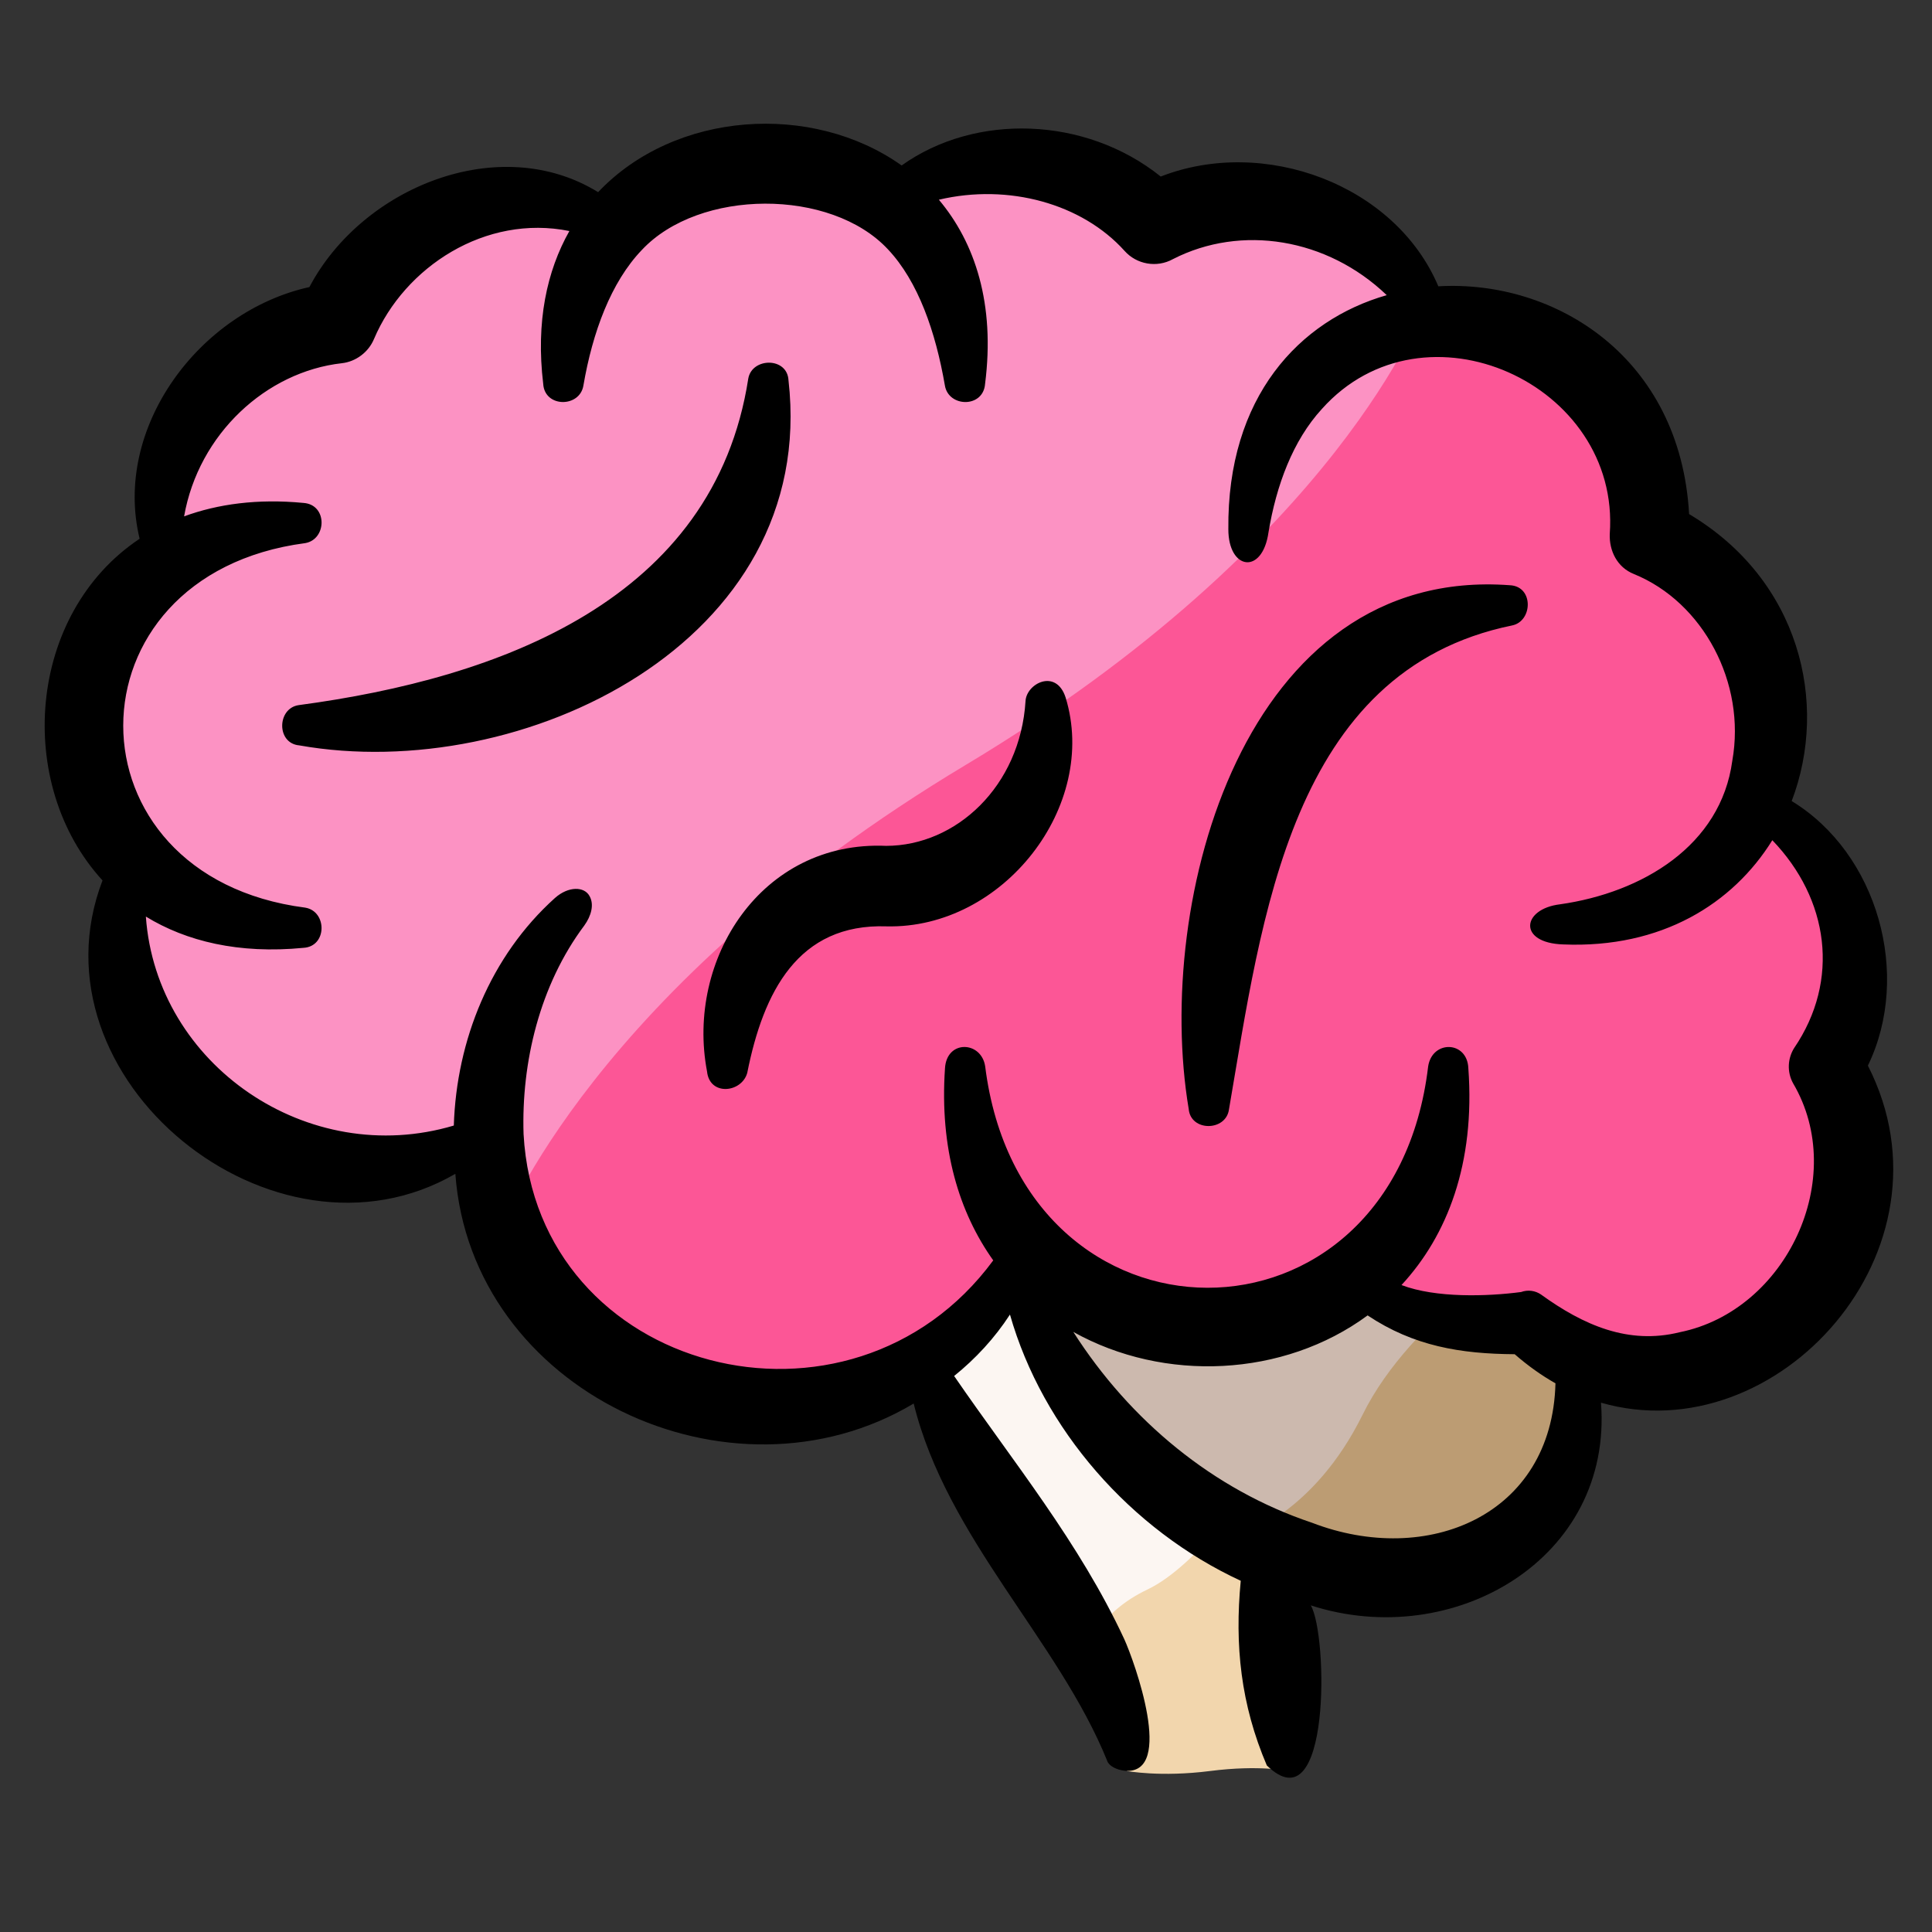 <svg id="Layer_1_2_" enable-background="new 0 0 48 48" height="512" viewBox="0 0 48 48" width="512" xmlns="http://www.w3.org/2000/svg"><rect x="0" y="0" width="48" height="48" fill="#333333" stroke="none"/><path d="m32 44c0-3.81-1-9-3-14h-7c0 5.714 6 10.19 6 14 0 0 .829.158 2.066 0s1.934 0 1.934 0z" fill="#f2d6ad"/><path d="m31.119 36.881c-.497-2.233-1.196-4.575-2.119-6.881h-7c0 4.265 3.341 7.84 5.036 10.964 0 0 .237-.886 1.475-1.475s2.608-2.608 2.608-2.608z" fill="#fcf6f2"/><ellipse cx="32" cy="32" fill="#bc9c73" rx="5.657" ry="8.485" transform="matrix(.707 -.707 .707 .707 -13.255 32)"/><path d="m30.867 38.133s1.774-.524 2.988-2.988 4.278-4.278 4.278-4.278c-.528-.995-1.24-1.974-2.133-2.867-3.314-3.314-7.791-4.209-10-2s-1.314 6.686 2 10c.893.893 1.872 1.604 2.867 2.133z" fill="#ccb9ae"/><path d="m46 24c0-1.781-.939-3.335-2.341-4.22.212-.555.341-1.151.341-1.78 0-2.066-1.253-3.837-3.04-4.6.011-.134.04-.263.04-.4 0-2.761-2.239-5-5-5-.137 0-.266.03-.4.04-.762-1.787-2.534-3.04-4.6-3.04-.852 0-1.643.233-2.345.609-.913-.984-2.207-1.609-3.655-1.609-1.131 0-2.162.39-3 1.023-.838-.633-1.869-1.023-3-1.023-1.448 0-2.742.625-3.655 1.609-.702-.376-1.492-.609-2.345-.609-2.074 0-3.852 1.263-4.609 3.061-2.471.304-4.391 2.386-4.391 4.939 0 .323.036.638.095.944-1.264.908-2.095 2.381-2.095 4.056 0 1.261.483 2.4 1.253 3.28-.163.545-.253 1.122-.253 1.72 0 3.314 2.686 6 6 6 1.098 0 2.124-.3 3.009-.815.099 3.78 3.188 6.815 6.991 6.815 2.853 0 5.303-1.709 6.393-4.158 1.101 1.318 2.756 2.158 4.607 2.158 1.394 0 2.673-.48 3.692-1.277.883.785 2.033 1.277 3.308 1.277.314 0 .618-.037.916-.092.852.673 1.914 1.092 3.084 1.092 2.761 0 5-2.239 5-5 0-.915-.264-1.762-.694-2.5.43-.738.694-1.585.694-2.5z" fill="#fc5696"/><path d="m3 23c0 3.314 2.686 6 6 6 1.098 0 2.124-.3 3.009-.815.022.822.192 1.605.473 2.333 0 0 2.243-5.96 11.518-11.518s11.382-11.382 11.382-11.382c-.847-1.556-2.486-2.618-4.382-2.618-.852 0-1.643.233-2.345.609-.913-.984-2.207-1.609-3.655-1.609-1.131 0-2.162.39-3 1.023-.838-.633-1.869-1.023-3-1.023-1.448 0-2.742.625-3.655 1.609-.702-.376-1.492-.609-2.345-.609-2.074 0-3.852 1.263-4.609 3.061-2.471.304-4.391 2.386-4.391 4.939 0 .323.036.638.095.944-1.264.908-2.095 2.381-2.095 4.056 0 1.261.483 2.4 1.253 3.28-.163.545-.253 1.122-.253 1.72z" fill="#fc92c3"/><path d="m7.436 18.519c-.572-.05-.555-.919-.018-1 5.009-.669 10.321-2.616 11.173-8.115.093-.525.97-.538.999.045.742 6.517-6.636 10.047-12.154 9.07zm32.34 16.33c.299 3.887-3.674 6.18-7.21 5.036.429.729.499 5.524-1.092 3.977-.647-1.517-.802-2.982-.648-4.588-2.731-1.264-4.922-3.766-5.734-6.614-.381.586-.852 1.095-1.387 1.526 1.465 2.133 3.111 4.138 4.227 6.538.25.549 1.264 3.361.023 3.271-.229-.023-.407-.127-.447-.247-1.209-2.991-3.985-5.535-4.808-8.878-4.549 2.717-10.994-.294-11.387-5.707-4.495 2.608-10.659-2.352-8.766-7.289-2.186-2.385-1.878-6.622.922-8.489-.669-2.756 1.479-5.648 4.218-6.253 1.316-2.491 4.728-3.865 7.173-2.358 1.91-2.018 5.318-2.241 7.541-.663 1.823-1.304 4.564-1.227 6.437.275 2.566-1.003 5.825.195 6.897 2.727 2.918-.168 6.012 1.774 6.23 5.659 2.747 1.636 3.477 4.693 2.549 7.13 2.135 1.299 2.986 4.317 1.893 6.573 2.336 4.58-2.26 9.638-6.631 8.374zm-1.131-.481c-.345-.195-.683-.435-1.013-.723-1.343-.008-2.511-.201-3.654-.964-2.088 1.538-5.056 1.671-7.312.41 1.408 2.205 3.481 3.923 5.93 4.741 2.86 1.101 5.966-.174 6.049-3.464zm5.931-8.331c1.146-1.686.861-3.702-.543-5.162-.979 1.578-2.755 2.691-5.196 2.589-1.131-.036-1.032-.883-.077-.997 2.038-.29 3.995-1.454 4.279-3.569.343-1.93-.723-3.935-2.444-4.636-.418-.166-.617-.579-.601-.995.274-3.734-4.613-5.946-7.151-3.108-.721.785-1.134 1.897-1.328 3.069-.151 1.061-.998.937-.997-.079-.033-3.284 1.76-5.193 3.935-5.816-1.482-1.42-3.618-1.762-5.31-.896-.405.225-.905.13-1.201-.201-1.056-1.176-2.886-1.683-4.616-1.274.901 1.071 1.401 2.592 1.148 4.576-.045.604-.911.585-.999.037-.229-1.326-.662-2.583-1.415-3.381-1.417-1.521-4.69-1.51-6.117.02-.764.799-1.22 2.037-1.448 3.362-.088.556-.965.556-.999-.039-.185-1.542.09-2.805.65-3.797-2.086-.423-4.095.895-4.853 2.68-.14.337-.458.566-.799.604-1.876.21-3.559 1.752-3.92 3.805.838-.307 1.823-.443 2.964-.334.604.041.585.907.044.999-6.025.793-6.029 8.28 0 9.056.549.09.55.967-.044.999-1.605.156-2.91-.162-3.914-.777.262 3.687 4.03 6.271 7.651 5.192.066-2.115.91-4.212 2.512-5.653.333-.297.732-.292.862-.045.117.21.039.49-.131.727-1.113 1.485-1.566 3.409-1.51 5.182.326 5.958 8.12 7.959 11.669 3.139-.848-1.19-1.335-2.775-1.199-4.77.04-.719.906-.683.999-.048.915 7.308 10.13 7.354 11.005.001.099-.663.975-.643.999.047.172 2.362-.522 4.152-1.661 5.383.85.325 2.134.284 2.971.173.172-.063.355-.034.495.062 1.051.76 2.172 1.255 3.45.936 2.642-.534 4.201-3.828 2.812-6.186-.155-.284-.133-.618.028-.875zm-7.063-11.497c-6.606-.49-8.848 7.834-7.98 13.013.05.566.924.557 1 .013.818-4.749 1.528-10.901 7.035-12.027.514-.104.541-.972-.055-.999zm-12.034 2.876c-.132 2.123-1.727 3.597-3.463 3.599-3.109-.136-4.979 2.828-4.45 5.605.063.617.862.532.999.035.399-2.005 1.259-3.716 3.462-3.64 2.898.066 5.275-2.992 4.447-5.688-.237-.726-.971-.346-.995.089z"/></svg>